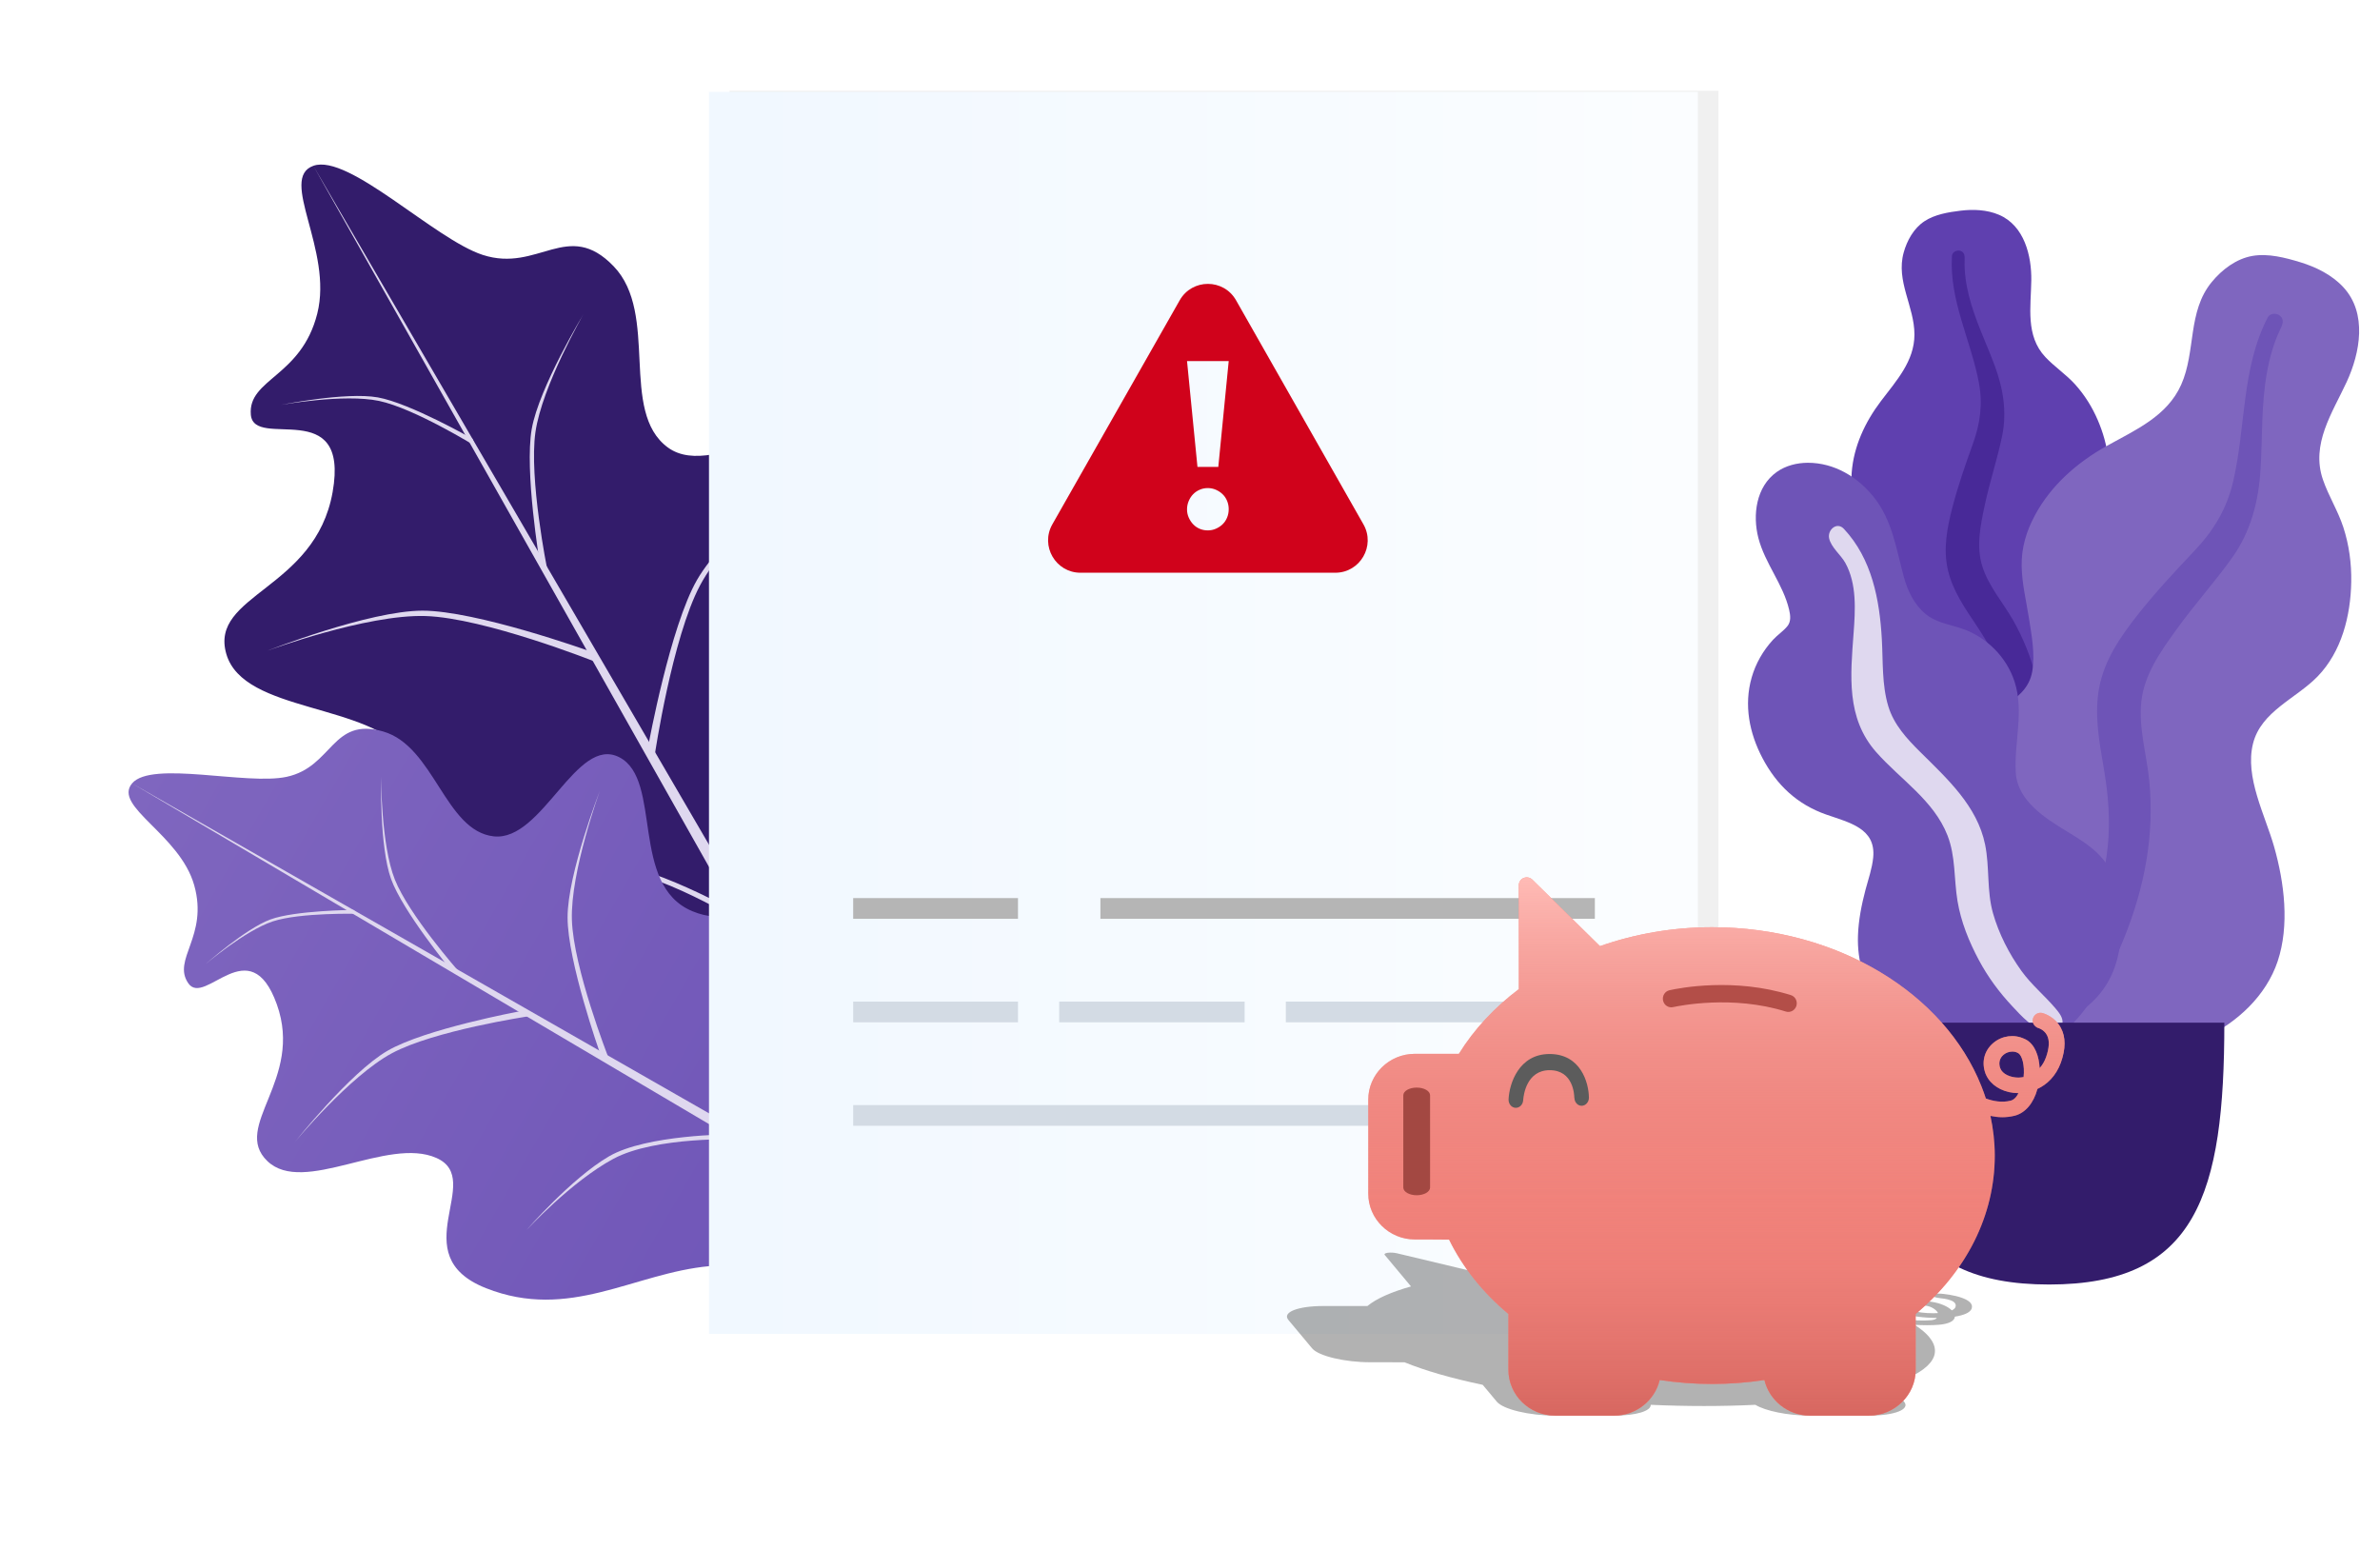 <svg width="109" height="71" viewBox="0 0 109 71" fill="none" xmlns="http://www.w3.org/2000/svg">
<path d="M40.49 51.741C42.916 46.329 45.151 36.227 44.576 32.965C44 29.703 40.53 32.865 38.202 29.799C35.874 26.734 40.442 22.535 38.963 20.197C37.484 17.859 32.821 22.138 30.582 20.488C28.343 18.837 30.204 14.378 28.105 12.195C26.006 10.011 24.654 12.5 22.108 11.673C19.902 10.956 15.964 7.021 14.354 7.592C12.743 8.163 15.262 11.45 14.531 14.359C13.799 17.268 11.347 17.343 11.488 18.99C11.63 20.636 16.029 18.066 15.233 22.538C14.437 27.011 9.572 27.215 10.365 29.948C11.159 32.68 16.952 32.149 18.74 34.614C20.527 37.078 14.338 38.395 17.507 42.4C20.676 46.404 25.173 45.865 29.089 47.691C32.505 49.284 34.695 51.994 39.267 52.453C39.558 52.482 40.367 52.017 40.49 51.741Z" fill="#331C6B"/>
<path d="M41.76 34.611C41.76 34.611 39.028 37.159 37.748 39.565C36.469 41.971 36.898 46.616 36.898 46.616L36.616 46.124C36.616 46.124 36.376 41.464 37.607 39.319C38.839 37.174 41.76 34.611 41.76 34.611Z" fill="#DFD8EF"/>
<path d="M21.111 40.711C21.111 40.711 24.669 39.603 27.378 39.691C30.088 39.778 34.115 42.333 34.115 42.333L33.833 41.841C33.833 41.841 29.699 39.444 27.237 39.445C24.776 39.446 21.111 40.711 21.111 40.711Z" fill="#DFD8EF"/>
<path d="M37.052 21.282C37.052 21.282 33.341 24.4 32.062 26.805C30.783 29.211 29.988 34.568 29.988 34.568L29.706 34.076C29.706 34.076 30.689 28.705 31.921 26.559C33.153 24.414 37.052 21.282 37.052 21.282Z" fill="#DFD8EF"/>
<path d="M12.244 29.8C12.244 29.8 16.781 28.124 19.49 28.211C22.2 28.299 27.205 30.284 27.205 30.284L26.923 29.792C26.923 29.792 21.811 27.964 19.349 27.965C16.888 27.967 12.244 29.8 12.244 29.8Z" fill="#DFD8EF"/>
<path d="M26.733 14.368C26.733 14.368 24.825 17.671 24.522 19.792C24.22 21.913 25.064 26.081 25.064 26.081L24.724 25.794C24.724 25.794 24.016 21.565 24.352 19.649C24.689 17.733 26.733 14.368 26.733 14.368Z" fill="#DFD8EF"/>
<path d="M12.863 18.542C12.863 18.542 15.751 18.02 17.361 18.36C18.971 18.7 21.755 20.418 21.755 20.418L21.638 20.094C21.638 20.094 18.774 18.458 17.302 18.198C15.831 17.938 12.863 18.542 12.863 18.542Z" fill="#DFD8EF"/>
<path d="M14.351 7.594L45.171 60.471L44.436 60.898L14.351 7.594Z" fill="#DFD8EF"/>
<path d="M42.126 56.174C41.651 51.391 39.156 43.398 37.441 41.346C35.726 39.293 34.564 42.924 31.7 41.724C28.835 40.523 30.349 35.718 28.372 34.682C26.395 33.646 24.847 38.545 22.613 38.3C20.38 38.056 19.892 34.171 17.543 33.496C15.193 32.821 15.246 35.117 13.128 35.574C11.294 35.97 6.95 34.816 6.051 35.872C5.152 36.928 8.239 38.206 8.896 40.544C9.553 42.882 7.864 43.934 8.625 45.03C9.386 46.127 11.437 42.532 12.678 45.992C13.918 49.452 10.589 51.578 12.244 53.17C13.899 54.763 17.747 52.029 19.991 53.029C22.235 54.029 18.425 57.474 22.257 58.99C26.089 60.506 29.025 58.295 32.505 57.98C35.54 57.705 38.165 58.712 41.554 57.171C41.771 57.073 42.151 56.418 42.126 56.174Z" fill="url(#paint0_linear)"/>
<path d="M36.129 43.647C36.129 43.647 35.238 46.547 35.308 48.755C35.379 50.963 37.547 54.045 37.547 54.045L37.152 53.815C37.152 53.815 35.11 50.646 35.111 48.64C35.112 46.634 36.129 43.647 36.129 43.647Z" fill="#DFD8EF"/>
<path d="M24.106 56.337C24.106 56.337 26.155 54.111 28.09 53.068C30.024 52.026 33.874 52.176 33.874 52.176L33.479 51.946C33.479 51.946 29.617 51.95 27.892 52.953C26.167 53.957 24.106 56.337 24.106 56.337Z" fill="#DFD8EF"/>
<path d="M27.47 36.221C27.47 36.221 26.121 39.919 26.192 42.126C26.262 44.334 27.859 48.414 27.859 48.414L27.463 48.184C27.463 48.184 25.993 44.017 25.994 42.011C25.995 40.006 27.47 36.221 27.47 36.221Z" fill="#DFD8EF"/>
<path d="M13.501 52.301C13.501 52.301 16.008 49.277 17.943 48.235C19.877 47.192 24.185 46.544 24.185 46.544L23.789 46.315C23.789 46.315 19.47 47.116 17.745 48.12C16.02 49.124 13.501 52.301 13.501 52.301Z" fill="#DFD8EF"/>
<path d="M17.454 35.578C17.454 35.578 17.445 38.672 18.085 40.282C18.726 41.892 20.994 44.469 20.994 44.469L20.64 44.407C20.64 44.407 18.443 41.731 17.909 40.25C17.375 38.77 17.454 35.578 17.454 35.578Z" fill="#DFD8EF"/>
<path d="M9.408 44.157C9.408 44.157 11.223 42.614 12.489 42.196C13.754 41.778 16.397 41.848 16.397 41.848L16.184 41.669C16.184 41.669 13.519 41.689 12.382 42.106C11.246 42.524 9.408 44.157 9.408 44.157Z" fill="#DFD8EF"/>
<path d="M6.049 35.875L48.917 60.387L48.574 60.986L6.049 35.875Z" fill="#DFD8EF"/>
<path d="M89.782 9.649C90.372 9.577 91.001 9.602 91.549 9.836C92.715 10.333 93.046 11.717 93.03 12.842C93.013 14.052 92.757 15.374 93.673 16.35C94.094 16.798 94.618 17.141 95.032 17.598C95.473 18.086 95.82 18.644 96.077 19.244C96.548 20.345 96.779 21.64 96.348 22.795C95.969 23.812 95.014 24.73 95.221 25.887C95.436 27.094 96.646 28.016 97.403 28.915C98.26 29.932 99.049 31.232 99.178 32.565C99.303 33.844 98.749 35.136 97.899 36.102C96.201 38.033 93.649 38.98 91.075 38.974C89.982 38.971 88.745 38.922 87.802 38.332C87.511 38.149 87.357 37.945 87.184 37.66C87.028 37.405 86.823 37.239 86.586 37.059C86.064 36.663 85.687 36.128 85.447 35.53C84.513 33.208 85.259 30.335 86.566 28.272C86.876 27.784 87.13 27.313 86.979 26.731C86.822 26.123 86.436 25.575 86.095 25.052C85.757 24.535 85.372 24.043 85.109 23.484C84.833 22.899 84.755 22.287 84.804 21.646C84.895 20.444 85.412 19.334 86.144 18.367C86.848 17.435 87.676 16.544 87.678 15.323C87.68 14.029 86.819 12.878 87.186 11.563C87.337 11.018 87.642 10.459 88.134 10.133C88.605 9.82 89.228 9.717 89.782 9.649Z" fill="#5F40AF"/>
<path d="M89.397 11.717C89.408 11.544 89.613 11.439 89.774 11.485C89.987 11.544 89.983 11.744 89.977 11.922C89.96 12.468 90.039 12.999 90.169 13.53C90.441 14.632 90.944 15.648 91.341 16.707C91.739 17.765 91.926 18.858 91.692 19.977C91.472 21.033 91.127 22.061 90.902 23.118C90.704 24.05 90.493 25.032 90.795 25.961C91.085 26.856 91.728 27.584 92.191 28.393C93.148 30.066 93.573 31.922 93.63 33.833C93.656 34.72 93.633 35.615 93.428 36.485C93.31 36.986 93.152 37.663 92.724 38.009C92.527 38.168 92.19 38.223 92.024 37.987C91.869 37.766 92.005 37.423 92.055 37.187C92.269 36.164 92.312 35.12 92.261 34.082C92.211 33.077 92.093 32.073 91.778 31.113C91.486 30.222 91.041 29.422 90.519 28.642C89.986 27.848 89.433 27.052 89.213 26.111C88.989 25.155 89.171 24.182 89.414 23.245C89.671 22.253 90.007 21.29 90.355 20.325C90.694 19.384 90.814 18.495 90.627 17.511C90.257 15.567 89.268 13.742 89.397 11.717Z" fill="#482998"/>
<path d="M105.348 12.008C106.077 12.231 106.802 12.59 107.322 13.153C108.428 14.35 108.088 16.16 107.478 17.482C106.821 18.904 105.825 20.334 106.387 21.966C106.645 22.717 107.078 23.396 107.323 24.152C107.585 24.96 107.697 25.802 107.683 26.645C107.656 28.194 107.246 29.846 106.133 30.987C105.153 31.992 103.55 32.579 103.184 34.054C102.801 35.594 103.736 37.317 104.151 38.776C104.621 40.426 104.862 42.376 104.313 44.021C103.786 45.597 102.456 46.837 100.951 47.535C97.944 48.931 94.452 48.716 91.437 47.364C90.156 46.79 88.731 46.085 87.936 44.894C87.69 44.526 87.617 44.204 87.564 43.777C87.516 43.394 87.362 43.091 87.179 42.753C86.775 42.012 86.614 41.183 86.647 40.35C86.773 37.115 89.16 34.108 91.778 32.352C92.399 31.936 92.944 31.512 93.074 30.745C93.209 29.944 93.045 29.093 92.92 28.297C92.796 27.51 92.603 26.726 92.588 25.928C92.572 25.091 92.803 24.326 93.197 23.595C93.937 22.22 95.127 21.178 96.494 20.416C97.811 19.683 99.25 19.061 99.894 17.618C100.577 16.089 100.173 14.278 101.295 12.914C101.76 12.35 102.412 11.848 103.16 11.719C103.878 11.595 104.662 11.799 105.348 12.008Z" fill="#7F66BF"/>
<path d="M103.858 14.537C103.962 14.337 104.256 14.322 104.421 14.46C104.639 14.643 104.53 14.877 104.43 15.085C104.125 15.723 103.941 16.393 103.817 17.09C103.56 18.539 103.618 20.006 103.531 21.47C103.445 22.932 103.093 24.324 102.237 25.527C101.43 26.662 100.49 27.698 99.676 28.831C98.958 29.829 98.199 30.882 98.068 32.141C97.942 33.354 98.313 34.555 98.433 35.755C98.68 38.241 98.21 40.663 97.28 42.956C96.849 44.02 96.354 45.068 95.661 45.99C95.262 46.521 94.724 47.24 94.044 47.424C93.731 47.509 93.308 47.397 93.237 47.03C93.171 46.686 93.509 46.352 93.69 46.098C94.473 45 95.068 43.786 95.549 42.53C96.015 41.313 96.4 40.062 96.532 38.76C96.655 37.551 96.553 36.369 96.348 35.171C96.139 33.95 95.907 32.716 96.14 31.485C96.377 30.235 97.097 29.179 97.869 28.197C98.686 27.157 99.582 26.194 100.492 25.234C101.378 24.299 101.982 23.309 102.276 22.045C102.858 19.548 102.652 16.866 103.858 14.537Z" fill="#6E54B7"/>
<path d="M82.795 21.192C84.008 21.192 85.074 21.838 85.809 22.755C86.669 23.828 86.843 25.138 87.192 26.417C87.366 27.054 87.665 27.686 88.189 28.118C88.666 28.511 89.271 28.59 89.841 28.782C90.981 29.166 91.901 30.091 92.265 31.22C92.708 32.597 92.238 33.985 92.319 35.38C92.394 36.662 93.651 37.461 94.663 38.075C95.66 38.681 96.559 39.248 96.86 40.428C97.178 41.68 97.285 43.077 96.844 44.313C96.109 46.371 93.959 47.278 91.881 47.418C89.995 47.546 87.624 47.346 86.208 45.97C85.361 45.147 85.054 43.996 85.092 42.851C85.115 42.139 85.256 41.434 85.437 40.746C85.566 40.258 85.74 39.773 85.789 39.269C85.921 37.928 84.688 37.67 83.638 37.302C82.304 36.834 81.37 35.951 80.72 34.719C80.115 33.573 79.862 32.286 80.224 31.024C80.409 30.38 80.745 29.795 81.201 29.298C81.401 29.079 81.684 28.896 81.865 28.667C82.034 28.452 81.997 28.174 81.939 27.922C81.669 26.76 80.831 25.798 80.531 24.638C80.26 23.591 80.42 22.289 81.373 21.613C81.784 21.321 82.292 21.195 82.795 21.192Z" fill="#6E54B7"/>
<path d="M84.448 24.219C85.733 25.595 86.083 27.462 86.185 29.271C86.243 30.286 86.183 31.356 86.48 32.34C86.734 33.183 87.329 33.827 87.942 34.435C89.177 35.66 90.554 36.906 90.915 38.678C91.127 39.719 90.984 40.794 91.277 41.823C91.543 42.758 92.012 43.677 92.582 44.467C93.042 45.103 93.64 45.59 94.142 46.183C94.295 46.364 94.514 46.63 94.451 46.886C94.377 47.185 93.998 47.28 93.728 47.233C93.101 47.123 92.573 46.521 92.162 46.083C91.562 45.443 91.053 44.755 90.638 43.983C90.178 43.125 89.808 42.215 89.649 41.253C89.485 40.255 89.567 39.215 89.192 38.257C88.561 36.645 87.03 35.694 85.923 34.438C84.544 32.873 84.75 30.924 84.891 28.999C84.969 27.941 85.046 26.746 84.514 25.78C84.311 25.411 83.858 25.067 83.77 24.648C83.69 24.264 84.127 23.876 84.448 24.219Z" fill="#DFD8EF"/>
<path d="M85.819 46.831C85.819 54.7 87.098 58.823 93.845 58.823C100.593 58.823 101.871 54.7 101.871 46.831H85.819Z" fill="#331C6B"/>
<path fill-rule="evenodd" clip-rule="evenodd" d="M33.413 4.156H78.703V61.034H33.413V4.156Z" fill="#F0F0F0"/>
<g filter="url(#filter0_d)">
<rect x="32.47" y="3.208" width="45.289" height="56.878" fill="url(#paint1_linear)"/>
</g>
<rect x="39.074" y="50.606" width="32.08" height="0.948" fill="#D3DBE4"/>
<path fill-rule="evenodd" clip-rule="evenodd" d="M58.889 45.867H71.155V46.815H58.889V45.867Z" fill="#D3DBE4"/>
<rect x="48.51" y="45.867" width="8.492" height="0.948" fill="#D3DBE4"/>
<rect x="39.074" y="45.867" width="7.548" height="0.948" fill="#D3DBE4"/>
<rect x="50.397" y="41.127" width="22.645" height="0.948" fill="#B5B5B5"/>
<rect x="39.074" y="41.127" width="7.548" height="0.948" fill="#B5B5B5"/>
<path fill-rule="evenodd" clip-rule="evenodd" d="M54.029 13.751C54.598 12.75 56.041 12.75 56.609 13.751L62.443 24.011C63.005 25 62.291 26.228 61.153 26.228H49.486C48.348 26.228 47.634 25 48.196 24.011L54.029 13.751ZM56.273 23.315C56.273 23.451 56.249 23.58 56.2 23.699C56.151 23.819 56.082 23.922 55.994 24.007C55.906 24.093 55.803 24.161 55.686 24.212C55.568 24.264 55.444 24.289 55.314 24.289C55.183 24.289 55.061 24.265 54.947 24.217C54.833 24.169 54.733 24.101 54.648 24.012C54.563 23.923 54.495 23.821 54.443 23.704C54.391 23.588 54.364 23.462 54.364 23.325C54.364 23.195 54.389 23.07 54.438 22.951C54.487 22.831 54.554 22.727 54.638 22.638C54.723 22.549 54.824 22.479 54.942 22.428C55.059 22.376 55.183 22.351 55.314 22.351C55.444 22.351 55.568 22.376 55.686 22.428C55.803 22.479 55.906 22.547 55.994 22.633C56.082 22.718 56.151 22.821 56.2 22.94C56.249 23.06 56.273 23.185 56.273 23.315ZM54.364 16.535L54.842 21.382H55.796L56.273 16.535H54.364Z" fill="#D0021B"/>
<g filter="url(#filter1_f)">
<path fill-rule="evenodd" clip-rule="evenodd" d="M88.895 59.243C88.989 59.252 89.5 59.296 89.892 59.447C90.232 59.577 90.364 59.739 90.297 59.932C90.225 60.118 89.916 60.234 89.529 60.295C89.52 60.492 89.254 60.629 88.794 60.667C88.614 60.681 88.431 60.687 88.25 60.687C88.058 60.687 87.871 60.68 87.688 60.669C87.964 60.848 88.191 61.032 88.347 61.22C89.036 62.045 88.402 62.824 86.559 63.417L87.205 64.19C87.497 64.54 86.776 64.826 85.6 64.826H82.879C81.884 64.826 80.85 64.614 80.394 64.332C78.867 64.406 77.246 64.406 75.6 64.332C75.617 64.614 74.937 64.826 73.938 64.826H71.217C70.041 64.826 68.844 64.54 68.552 64.19L67.906 63.417C66.472 63.116 65.271 62.77 64.328 62.386L63.338 62.383H62.759C61.583 62.383 60.386 62.098 60.094 61.748L59.005 60.444C58.713 60.094 59.434 59.808 60.61 59.808H62.625C63.038 59.467 63.723 59.164 64.622 58.911L63.418 57.468C63.382 57.425 63.439 57.385 63.56 57.369C63.68 57.353 63.843 57.361 63.974 57.392L67.841 58.315C69.298 58.145 70.961 58.052 72.756 58.052C78.52 58.052 84.189 58.979 86.927 60.255C87.051 60.312 87.167 60.37 87.277 60.428C87.622 60.463 88.059 60.489 88.439 60.458C88.571 60.447 88.669 60.409 88.706 60.353C88.112 60.353 87.522 60.275 87.152 60.152C87.091 60.131 87.034 60.111 86.987 60.088C86.647 59.929 86.644 59.764 86.981 59.656C87.298 59.555 87.831 59.535 88.34 59.599C88.357 59.601 88.373 59.603 88.389 59.605C88.413 59.608 88.436 59.611 88.458 59.614C88.911 59.684 89.224 59.843 89.39 60.007C89.47 59.969 89.531 59.92 89.555 59.858C89.602 59.727 89.53 59.62 89.339 59.547C89.148 59.474 88.883 59.452 88.879 59.452C88.818 59.447 88.759 59.438 88.71 59.427C88.591 59.401 88.507 59.361 88.509 59.32C88.511 59.262 88.678 59.227 88.886 59.242C88.888 59.243 88.891 59.243 88.895 59.243ZM87.942 59.777C87.79 59.777 87.661 59.795 87.581 59.821C87.521 59.84 87.405 59.892 87.53 59.976C87.546 59.987 87.567 59.999 87.596 60.012C87.756 60.087 88.146 60.138 88.537 60.138C88.543 60.138 88.55 60.138 88.557 60.138C88.607 60.136 88.677 60.135 88.758 60.13C88.68 59.967 88.435 59.83 88.24 59.8C88.139 59.783 88.044 59.777 87.953 59.777H87.942Z" fill="#4C4C4C" fill-opacity="0.428"/>
</g>
<path fill-rule="evenodd" clip-rule="evenodd" d="M93.555 46.394C93.642 46.421 94.115 46.569 94.382 47.067C94.614 47.494 94.61 48.031 94.382 48.668C94.154 49.284 93.749 49.664 93.311 49.867C93.137 50.518 92.757 50.97 92.265 51.094C92.073 51.141 91.885 51.162 91.704 51.162C91.513 51.162 91.332 51.137 91.158 51.101C91.285 51.692 91.357 52.3 91.357 52.919C91.357 55.644 90.073 58.216 87.735 60.173V62.727C87.735 63.883 86.776 64.826 85.6 64.826H82.879C81.884 64.826 81.026 64.125 80.806 63.197C79.217 63.438 77.596 63.438 76.011 63.197C75.794 64.125 74.937 64.826 73.938 64.826H71.217C70.041 64.826 69.082 63.883 69.082 62.727V60.173C67.899 59.18 66.987 58.038 66.365 56.768L65.377 56.761H64.798C63.622 56.761 62.663 55.819 62.663 54.662V50.358C62.663 49.202 63.622 48.259 64.798 48.259H66.813C67.512 47.131 68.449 46.132 69.56 45.296V40.532C69.56 40.39 69.65 40.258 69.784 40.205C69.918 40.152 70.074 40.18 70.178 40.283L73.276 43.328C74.875 42.766 76.616 42.461 78.41 42.461C84.175 42.461 89.07 45.52 90.742 49.735C90.818 49.924 90.887 50.112 90.948 50.304C91.263 50.422 91.679 50.507 92.084 50.404C92.225 50.369 92.356 50.244 92.439 50.059C91.846 50.059 91.321 49.799 91.053 49.394C91.01 49.326 90.97 49.259 90.941 49.184C90.735 48.657 90.869 48.113 91.296 47.757C91.697 47.423 92.247 47.355 92.703 47.569C92.718 47.576 92.733 47.583 92.747 47.589C92.768 47.599 92.789 47.608 92.808 47.619C93.203 47.85 93.383 48.373 93.412 48.914C93.525 48.789 93.626 48.629 93.702 48.423C93.857 47.992 93.876 47.636 93.745 47.398C93.615 47.156 93.369 47.081 93.365 47.081C93.307 47.067 93.257 47.035 93.217 47C93.119 46.914 93.069 46.783 93.105 46.648C93.156 46.455 93.351 46.342 93.546 46.391C93.549 46.392 93.552 46.393 93.555 46.394ZM92.157 48.156C92.005 48.156 91.86 48.216 91.759 48.302C91.683 48.366 91.524 48.536 91.578 48.814C91.585 48.85 91.596 48.889 91.614 48.931C91.712 49.18 92.059 49.348 92.45 49.348C92.456 49.347 92.463 49.347 92.471 49.346C92.521 49.343 92.593 49.338 92.678 49.323C92.736 48.782 92.606 48.33 92.435 48.231C92.349 48.177 92.258 48.156 92.168 48.156H92.157Z" fill="#F78780"/>
<path fill-rule="evenodd" clip-rule="evenodd" d="M93.555 46.394C93.642 46.421 94.115 46.569 94.382 47.067C94.614 47.494 94.61 48.031 94.382 48.668C94.154 49.284 93.749 49.664 93.311 49.867C93.137 50.518 92.757 50.97 92.265 51.094C92.073 51.141 91.885 51.162 91.704 51.162C91.513 51.162 91.332 51.137 91.158 51.101C91.285 51.692 91.357 52.3 91.357 52.919C91.357 55.644 90.073 58.216 87.735 60.173V62.727C87.735 63.883 86.776 64.826 85.6 64.826H82.879C81.884 64.826 81.026 64.125 80.806 63.197C79.217 63.438 77.596 63.438 76.011 63.197C75.794 64.125 74.937 64.826 73.938 64.826H71.217C70.041 64.826 69.082 63.883 69.082 62.727V60.173C67.899 59.18 66.987 58.038 66.365 56.768L65.377 56.761H64.798C63.622 56.761 62.663 55.819 62.663 54.662V50.358C62.663 49.202 63.622 48.259 64.798 48.259H66.813C67.512 47.131 68.449 46.132 69.56 45.296V40.532C69.56 40.39 69.65 40.258 69.784 40.205C69.918 40.152 70.074 40.18 70.178 40.283L73.276 43.328C74.875 42.766 76.616 42.461 78.41 42.461C84.175 42.461 89.07 45.52 90.742 49.735C90.818 49.924 90.887 50.112 90.948 50.304C91.263 50.422 91.679 50.507 92.084 50.404C92.225 50.369 92.356 50.244 92.439 50.059C91.846 50.059 91.321 49.799 91.053 49.394C91.01 49.326 90.97 49.259 90.941 49.184C90.735 48.657 90.869 48.113 91.296 47.757C91.697 47.423 92.247 47.355 92.703 47.569C92.718 47.576 92.733 47.583 92.747 47.589C92.768 47.599 92.789 47.608 92.808 47.619C93.203 47.85 93.383 48.373 93.412 48.914C93.525 48.789 93.626 48.629 93.702 48.423C93.857 47.992 93.876 47.636 93.745 47.398C93.615 47.156 93.369 47.081 93.365 47.081C93.307 47.067 93.257 47.035 93.217 47C93.119 46.914 93.069 46.783 93.105 46.648C93.156 46.455 93.351 46.342 93.546 46.391C93.549 46.392 93.552 46.393 93.555 46.394ZM92.157 48.156C92.005 48.156 91.86 48.216 91.759 48.302C91.683 48.366 91.524 48.536 91.578 48.814C91.585 48.85 91.596 48.889 91.614 48.931C91.712 49.18 92.059 49.348 92.45 49.348C92.456 49.347 92.463 49.347 92.471 49.346C92.521 49.343 92.593 49.338 92.678 49.323C92.736 48.782 92.606 48.33 92.435 48.231C92.349 48.177 92.258 48.156 92.168 48.156H92.157Z" fill="url(#paint2_linear)"/>
<path fill-rule="evenodd" clip-rule="evenodd" d="M93.555 46.394C93.642 46.421 94.115 46.569 94.382 47.067C94.614 47.494 94.61 48.031 94.382 48.668C94.154 49.284 93.749 49.664 93.311 49.867C93.137 50.518 92.757 50.97 92.265 51.094C92.073 51.141 91.885 51.162 91.704 51.162C91.513 51.162 91.332 51.137 91.158 51.101C91.285 51.692 91.357 52.3 91.357 52.919C91.357 55.644 90.073 58.216 87.735 60.173V62.727C87.735 63.883 86.776 64.826 85.6 64.826H82.879C81.884 64.826 81.026 64.125 80.806 63.197C79.217 63.438 77.596 63.438 76.011 63.197C75.794 64.125 74.937 64.826 73.938 64.826H71.217C70.041 64.826 69.082 63.883 69.082 62.727V60.173C67.899 59.18 66.987 58.038 66.365 56.768L65.377 56.761H64.798C63.622 56.761 62.663 55.819 62.663 54.662V50.358C62.663 49.202 63.622 48.259 64.798 48.259H66.813C67.512 47.131 68.449 46.132 69.56 45.296V40.532C69.56 40.39 69.65 40.258 69.784 40.205C69.918 40.152 70.074 40.18 70.178 40.283L73.276 43.328C74.875 42.766 76.616 42.461 78.41 42.461C84.175 42.461 89.07 45.52 90.742 49.735C90.818 49.924 90.887 50.112 90.948 50.304C91.263 50.422 91.679 50.507 92.084 50.404C92.225 50.369 92.356 50.244 92.439 50.059C91.846 50.059 91.321 49.799 91.053 49.394C91.01 49.326 90.97 49.259 90.941 49.184C90.735 48.657 90.869 48.113 91.296 47.757C91.697 47.423 92.247 47.355 92.703 47.569C92.718 47.576 92.733 47.583 92.747 47.589C92.768 47.599 92.789 47.608 92.808 47.619C93.203 47.85 93.383 48.373 93.412 48.914C93.525 48.789 93.626 48.629 93.702 48.423C93.857 47.992 93.876 47.636 93.745 47.398C93.615 47.156 93.369 47.081 93.365 47.081C93.307 47.067 93.257 47.035 93.217 47C93.119 46.914 93.069 46.783 93.105 46.648C93.156 46.455 93.351 46.342 93.546 46.391C93.549 46.392 93.552 46.393 93.555 46.394ZM92.157 48.156C92.005 48.156 91.86 48.216 91.759 48.302C91.683 48.366 91.524 48.536 91.578 48.814C91.585 48.85 91.596 48.889 91.614 48.931C91.712 49.18 92.059 49.348 92.45 49.348C92.456 49.347 92.463 49.347 92.471 49.346C92.521 49.343 92.593 49.338 92.678 49.323C92.736 48.782 92.606 48.33 92.435 48.231C92.349 48.177 92.258 48.156 92.168 48.156H92.157Z" fill="url(#paint3_linear)"/>
<path fill-rule="evenodd" clip-rule="evenodd" d="M70.968 48.267C69.561 48.267 69.124 49.622 69.09 50.34C69.08 50.545 69.221 50.72 69.404 50.731C69.411 50.731 69.418 50.731 69.424 50.731C69.602 50.731 69.749 50.579 69.759 50.378C69.759 50.374 69.759 50.363 69.762 50.348C69.779 50.143 69.919 49.008 70.972 49.008C72.058 49.008 72.098 50.136 72.101 50.266C72.101 50.27 72.105 50.273 72.105 50.277C72.111 50.478 72.255 50.638 72.435 50.638C72.619 50.638 72.77 50.471 72.77 50.266C72.763 49.573 72.389 48.267 70.968 48.267Z" fill="#5C5C5C"/>
<path fill-rule="evenodd" clip-rule="evenodd" d="M64.882 49.805C64.544 49.805 64.269 49.964 64.269 50.157V54.383C64.269 54.576 64.544 54.735 64.882 54.735C65.219 54.735 65.495 54.576 65.495 54.383V50.157C65.495 49.964 65.225 49.805 64.882 49.805Z" fill="#A34842"/>
<path fill-rule="evenodd" clip-rule="evenodd" d="M76.624 46.12C76.896 46.062 79.343 45.555 81.794 46.325C81.832 46.336 81.87 46.34 81.905 46.34C82.069 46.34 82.219 46.23 82.272 46.062C82.334 45.853 82.223 45.633 82.02 45.571C79.435 44.758 76.934 45.241 76.459 45.347C76.252 45.394 76.122 45.602 76.164 45.814C76.21 46.034 76.417 46.167 76.624 46.12Z" fill="#B34E48"/>
<defs>
<filter id="filter0_d" x="30.47" y="2.208" width="49.289" height="60.878" filterUnits="userSpaceOnUse" color-interpolation-filters="sRGB">
<feFlood flood-opacity="0" result="BackgroundImageFix"/>
<feColorMatrix in="SourceAlpha" type="matrix" values="0 0 0 0 0 0 0 0 0 0 0 0 0 0 0 0 0 0 127 0"/>
<feOffset dy="1"/>
<feGaussianBlur stdDeviation="1"/>
<feColorMatrix type="matrix" values="0 0 0 0 0 0 0 0 0 0 0 0 0 0 0 0 0 0 0.044 0"/>
<feBlend mode="normal" in2="BackgroundImageFix" result="effect1_dropShadow"/>
<feBlend mode="normal" in="SourceGraphic" in2="effect1_dropShadow" result="shape"/>
</filter>
<filter id="filter1_f" x="54.745" y="53.165" width="39.766" height="15.857" filterUnits="userSpaceOnUse" color-interpolation-filters="sRGB">
<feFlood flood-opacity="0" result="BackgroundImageFix"/>
<feBlend mode="normal" in="SourceGraphic" in2="BackgroundImageFix" result="shape"/>
<feGaussianBlur stdDeviation="2.098" result="effect1_foregroundBlur"/>
</filter>
<linearGradient id="paint0_linear" x1="0.12" y1="46.185" x2="36.131" y2="66.839" gradientUnits="userSpaceOnUse">
<stop stop-color="#7F66BF"/>
<stop offset="1" stop-color="#6E54B7"/>
</linearGradient>
<linearGradient id="paint1_linear" x1="32.47" y1="59.531" x2="76.876" y2="59.531" gradientUnits="userSpaceOnUse">
<stop offset="0.028" stop-color="#F1F8FF"/>
<stop offset="1" stop-color="#FBFDFF"/>
</linearGradient>
<linearGradient id="paint2_linear" x1="70.636" y1="52.502" x2="70.636" y2="64.826" gradientUnits="userSpaceOnUse">
<stop stop-color="#EE817A" stop-opacity="0.01"/>
<stop offset="1" stop-color="#D86760"/>
</linearGradient>
<linearGradient id="paint3_linear" x1="66.889" y1="40.179" x2="66.889" y2="58.293" gradientUnits="userSpaceOnUse">
<stop stop-color="#FFBBB6"/>
<stop offset="1" stop-color="#D86760" stop-opacity="0.01"/>
</linearGradient>
</defs>
</svg>
